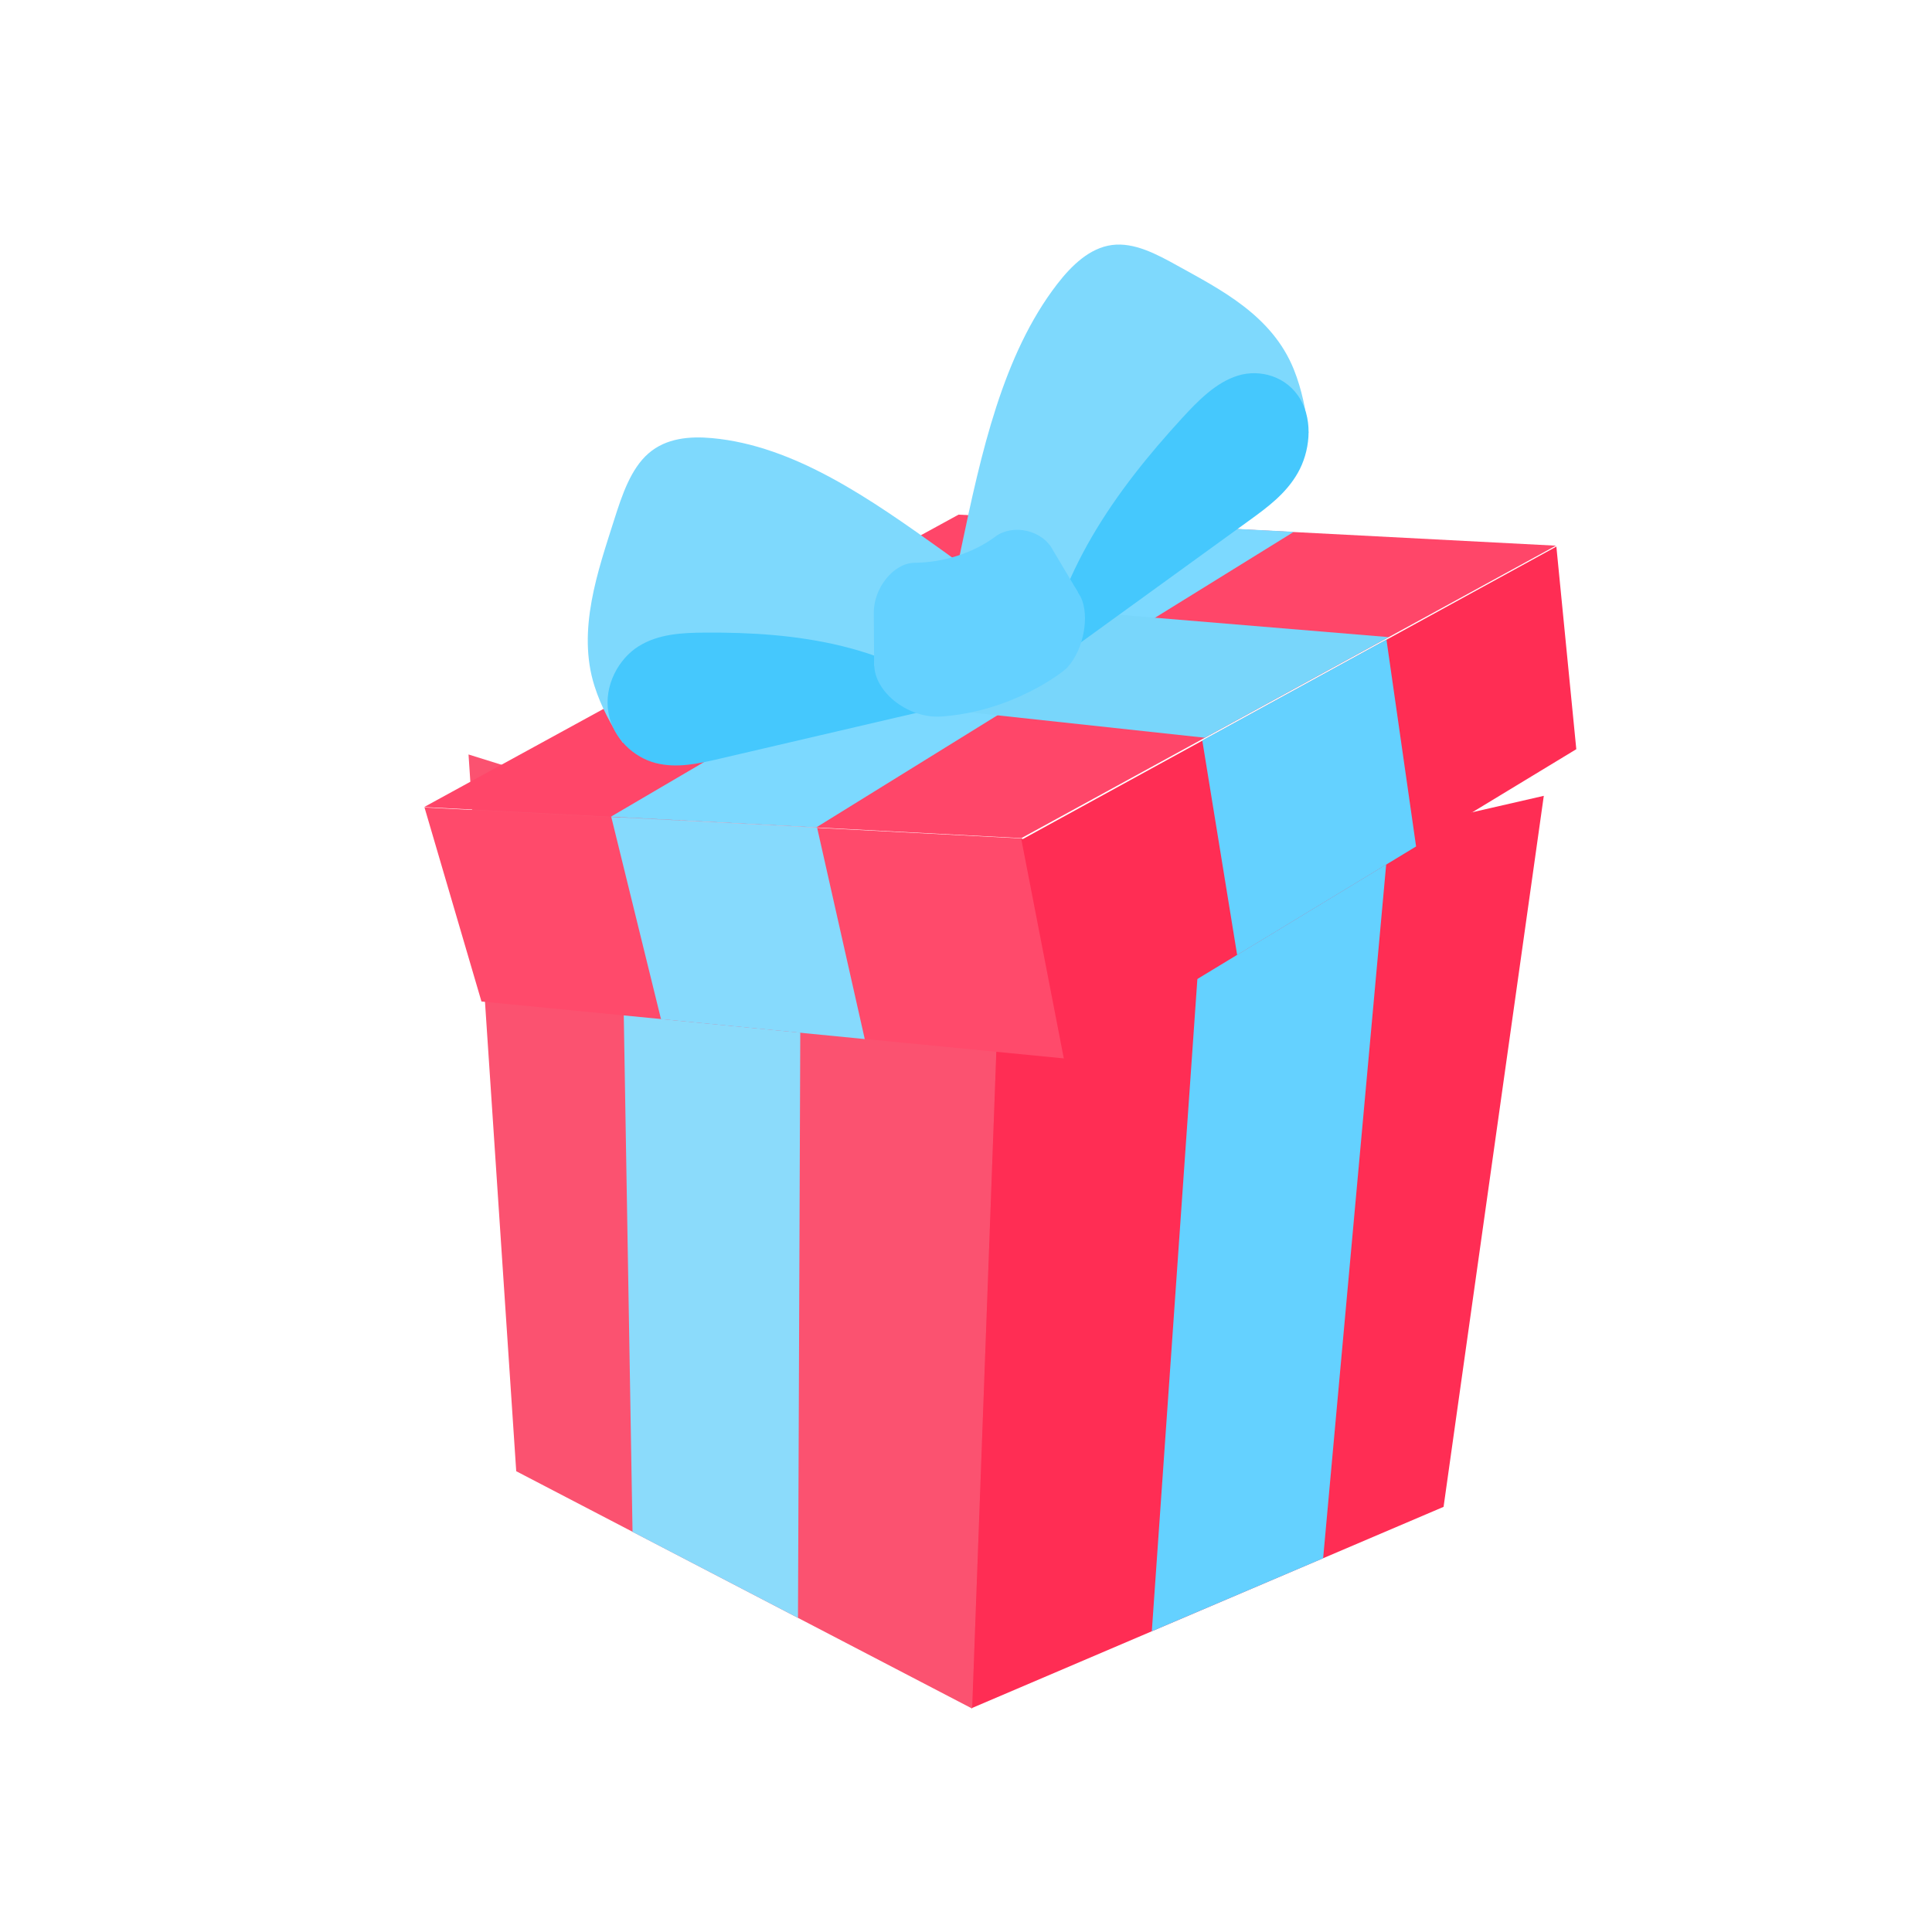 <svg width="106" height="106" viewBox="0 0 106 106" fill="none" xmlns="http://www.w3.org/2000/svg">
<mask id="mask0_1_556" style="mask-type:luminance" maskUnits="userSpaceOnUse" x="0" y="0" width="106" height="107">
<path d="M106 0H0V106.009H106V0Z" fill="white"/>
</mask>
<g mask="url(#mask0_1_556)">
<path d="M84.701 43.664L79.202 82.674L72.591 85.494L63.203 89.497L53.304 93.721L54.894 50.5L72.972 46.353L75.544 45.763L76.211 45.611L84.701 43.664Z" fill="#FF2D54"/>
<path d="M76.219 45.605L72.594 85.497L63.195 89.501L66.099 47.927L72.976 46.347L75.552 45.757L76.219 45.605Z" fill="#64D1FF"/>
<path d="M25.706 41.395L28.323 80.719L34.708 84.044L43.776 88.762L53.336 93.741L54.926 50.52L37.203 44.984L34.682 44.197L34.028 43.994L25.706 41.395Z" fill="#FB5270"/>
<path d="M34.024 43.989L34.704 84.048L43.782 88.767L43.945 47.087L37.203 44.98L34.679 44.193L34.024 43.989Z" fill="#8BDBFB"/>
<path d="M85.364 29.939L56.039 45.984L44.787 45.398L33.518 44.812L23.27 44.279L52.591 28.236L61.038 28.674L70.981 29.19L85.364 29.939Z" fill="#FF4669"/>
<path d="M23.291 44.302L26.416 54.948L58.43 58.076L56.09 46.004L23.291 44.302Z" fill="#FF4A6B"/>
<path d="M85.391 29.989L86.484 41.105L58.381 58.148L56.041 46.076L85.391 29.989Z" fill="#FF2D54"/>
<path d="M47.445 57.009L36.266 55.915L33.538 44.822L44.831 45.408L47.445 57.009Z" fill="#86DAFD"/>
<path d="M76.068 35.089L77.694 46.441L67.877 52.396L65.964 40.624L76.068 35.089Z" fill="#64D1FF"/>
<path d="M70.983 29.181L44.787 45.395L33.516 44.809L61.039 28.666L70.983 29.181Z" fill="#7CD9FF"/>
<path d="M36.131 37.239L66.105 40.476L76.19 34.956L45.03 32.371L36.131 37.239Z" fill="#78D6FB"/>
<path d="M71.793 23.744C71.667 22.562 71.427 21.37 70.986 20.269C69.796 17.3 66.941 15.874 64.611 14.581C63.457 13.94 62.227 13.282 61.007 13.443C59.795 13.602 58.804 14.549 58 15.591C55.011 19.466 53.827 24.878 52.734 30.084C52.46 31.39 52.192 32.81 52.648 34.106C53.355 36.115 55.571 36.9 57.244 36.323C58.917 35.747 60.165 34.199 61.338 32.706C63.967 29.363 66.596 26.02 69.225 22.676" fill="#7ED9FD"/>
<path d="M58.904 35.535C62.118 33.208 65.332 30.88 68.546 28.552C69.535 27.836 70.552 27.09 71.203 25.949C71.855 24.809 72.055 23.162 71.363 21.938C70.628 20.639 69.118 20.234 67.914 20.61C66.709 20.986 65.744 21.972 64.84 22.958C61.262 26.862 57.872 31.509 57.111 37.371" fill="#45C8FD"/>
<path d="M34.176 40.758C33.539 39.813 32.977 38.772 32.616 37.636C31.642 34.573 32.816 31.299 33.692 28.534C34.127 27.164 34.605 25.723 35.58 24.875C36.548 24.032 37.842 23.926 39.062 24.037C43.593 24.448 47.774 27.384 51.763 30.243C52.764 30.961 53.831 31.765 54.301 33.052C55.029 35.047 53.921 37.358 52.365 38.267C50.809 39.176 48.96 39.054 47.199 38.913L35.362 37.967" fill="#7ED9FD"/>
<path d="M50.699 39.014C46.959 39.886 43.219 40.757 39.48 41.628C38.328 41.897 37.14 42.165 35.97 41.864C34.8 41.563 33.643 40.544 33.386 39.123C33.114 37.616 33.948 36.135 35.044 35.454C36.141 34.773 37.441 34.716 38.696 34.708C43.668 34.676 48.961 35.322 53.116 38.912" fill="#45C8FD"/>
<path d="M59.138 32.484C58.731 36.395 50.271 39.115 47.96 36.527C47.959 36.112 47.943 33.606 47.942 33.602C47.935 32.292 49.002 30.889 50.188 30.877C51.707 30.863 53.356 30.375 54.621 29.434C55.55 28.743 57.203 29.04 57.801 30.237L59.138 32.484Z" fill="#64D1FF"/>
<path d="M58.565 36.617C59.028 36.1 59.34 35.384 59.467 34.626C59.568 34.019 59.567 33.303 59.283 32.737L58.963 32.198C59.061 32.362 58.988 32.748 58.945 32.912C58.875 33.182 58.743 33.421 58.593 33.632C57.982 34.493 57.061 35.032 56.206 35.471C55.709 35.726 55.284 36.095 54.773 36.328C54.206 36.588 53.6 36.739 52.983 36.768C51.914 36.819 50.865 37.12 49.773 37.043C49.38 37.016 48.971 36.957 48.596 36.776C48.417 36.69 47.987 36.44 47.968 36.153C47.971 36.187 47.971 36.595 47.971 36.595C48.078 38.057 49.886 39.431 51.637 39.312C55.484 39.052 58.296 36.917 58.565 36.617Z" fill="#64D1FF"/>
</g>
</svg>
